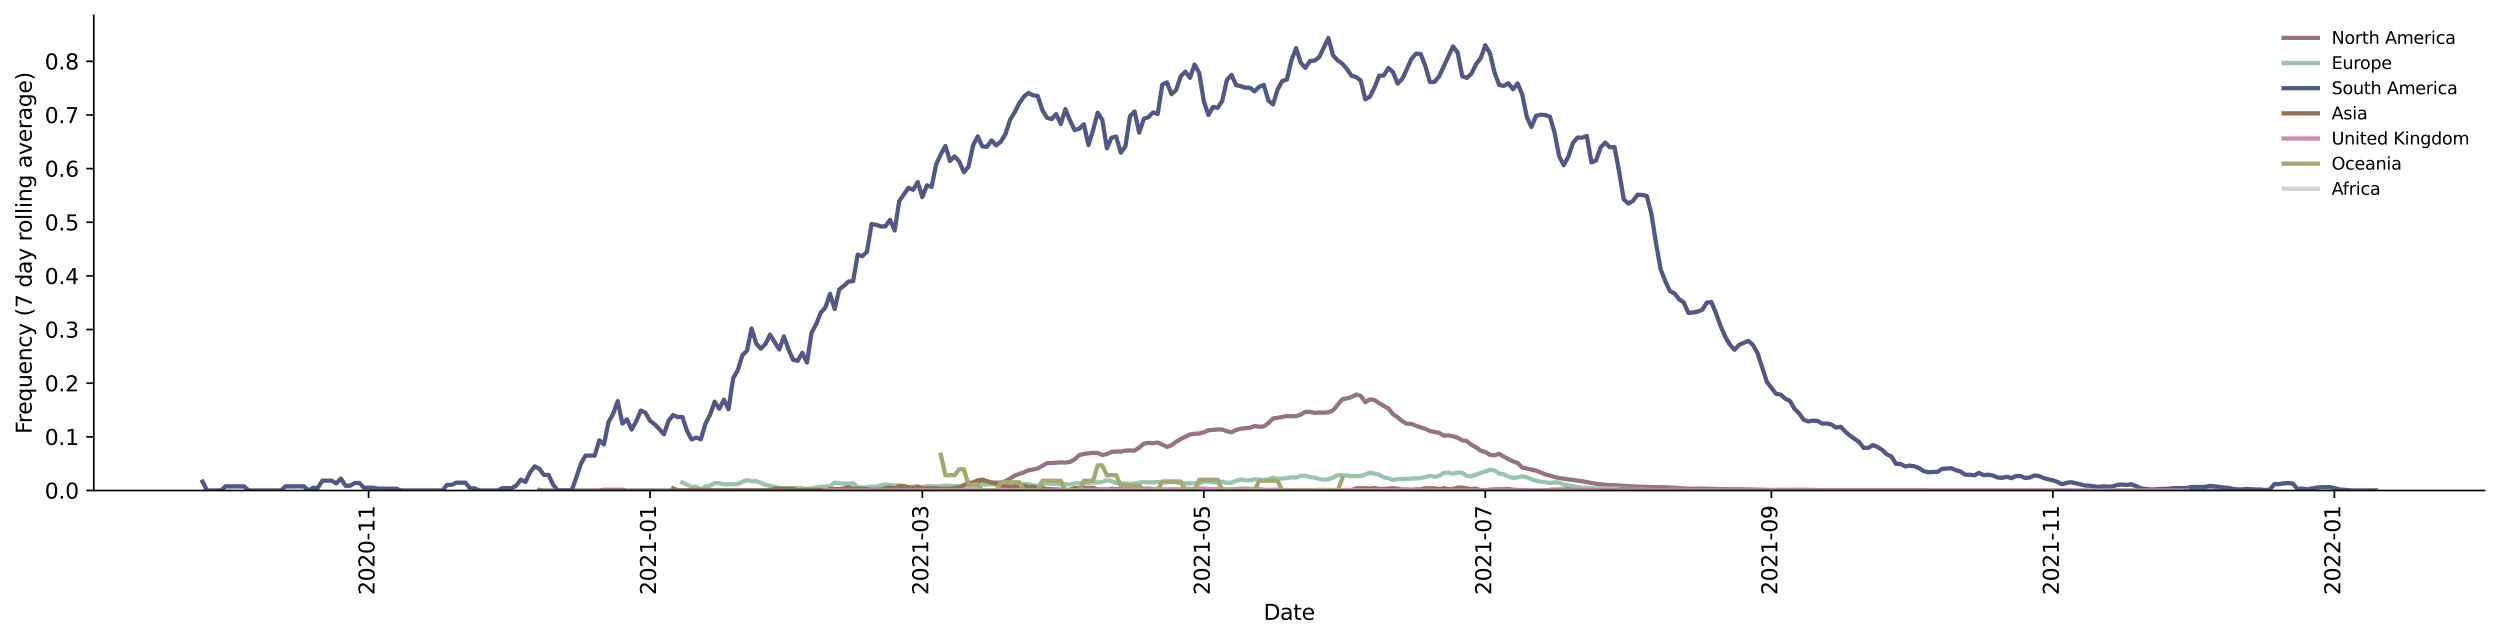 <?xml version="1.0" encoding="utf-8" standalone="no"?>
<!DOCTYPE svg PUBLIC "-//W3C//DTD SVG 1.1//EN"
  "http://www.w3.org/Graphics/SVG/1.1/DTD/svg11.dtd">
<svg xmlns:xlink="http://www.w3.org/1999/xlink" width="1166.981pt" height="298.621pt" viewBox="0 0 1166.981 298.621" xmlns="http://www.w3.org/2000/svg" version="1.1">
 <defs>
  <style type="text/css">*{stroke-linejoin: round; stroke-linecap: butt}</style>
 </defs>
 <g id="figure_1">
  <g id="patch_1">
   <path d="M 0 298.621 
L 1166.981 298.621 
L 1166.981 0 
L 0 0 
z
" style="fill: #ffffff"/>
  </g>
  <g id="axes_1">
   <g id="patch_2">
    <path d="M 43.781 228.96 
L 1159.781 228.96 
L 1159.781 7.2 
L 43.781 7.2 
z
" style="fill: #ffffff"/>
   </g>
   <g id="matplotlib.axis_1">
    <g id="xtick_1">
     <g id="line2d_1">
      <defs>
       <path id="m16f7fc7140" d="M 0 0 
L 0 3.5 
" style="stroke: #000000; stroke-width: 0.8"/>
      </defs>
      <g>
       <use xlink:href="#m16f7fc7140" x="172.053" y="228.96" style="stroke: #000000; stroke-width: 0.8"/>
      </g>
     </g>
     <g id="text_1">
      <!-- 2020-11 -->
      <g transform="translate(174.813 277.743)rotate(-90)scale(0.1 -0.1)">
       <defs>
        <path id="DejaVuSans-32" d="M 1228 531 
L 3431 531 
L 3431 0 
L 469 0 
L 469 531 
Q 828 903 1448 1529 
Q 2069 2156 2228 2338 
Q 2531 2678 2651 2914 
Q 2772 3150 2772 3378 
Q 2772 3750 2511 3984 
Q 2250 4219 1831 4219 
Q 1534 4219 1204 4116 
Q 875 4013 500 3803 
L 500 4441 
Q 881 4594 1212 4672 
Q 1544 4750 1819 4750 
Q 2544 4750 2975 4387 
Q 3406 4025 3406 3419 
Q 3406 3131 3298 2873 
Q 3191 2616 2906 2266 
Q 2828 2175 2409 1742 
Q 1991 1309 1228 531 
z
" transform="scale(0.016)"/>
        <path id="DejaVuSans-30" d="M 2034 4250 
Q 1547 4250 1301 3770 
Q 1056 3291 1056 2328 
Q 1056 1369 1301 889 
Q 1547 409 2034 409 
Q 2525 409 2770 889 
Q 3016 1369 3016 2328 
Q 3016 3291 2770 3770 
Q 2525 4250 2034 4250 
z
M 2034 4750 
Q 2819 4750 3233 4129 
Q 3647 3509 3647 2328 
Q 3647 1150 3233 529 
Q 2819 -91 2034 -91 
Q 1250 -91 836 529 
Q 422 1150 422 2328 
Q 422 3509 836 4129 
Q 1250 4750 2034 4750 
z
" transform="scale(0.016)"/>
        <path id="DejaVuSans-2d" d="M 313 2009 
L 1997 2009 
L 1997 1497 
L 313 1497 
L 313 2009 
z
" transform="scale(0.016)"/>
        <path id="DejaVuSans-31" d="M 794 531 
L 1825 531 
L 1825 4091 
L 703 3866 
L 703 4441 
L 1819 4666 
L 2450 4666 
L 2450 531 
L 3481 531 
L 3481 0 
L 794 0 
L 794 531 
z
" transform="scale(0.016)"/>
       </defs>
       <use xlink:href="#DejaVuSans-32"/>
       <use xlink:href="#DejaVuSans-30" x="63.623"/>
       <use xlink:href="#DejaVuSans-32" x="127.246"/>
       <use xlink:href="#DejaVuSans-30" x="190.869"/>
       <use xlink:href="#DejaVuSans-2d" x="254.492"/>
       <use xlink:href="#DejaVuSans-31" x="290.576"/>
       <use xlink:href="#DejaVuSans-31" x="354.199"/>
      </g>
     </g>
    </g>
    <g id="xtick_2">
     <g id="line2d_2">
      <g>
       <use xlink:href="#m16f7fc7140" x="303.449" y="228.96" style="stroke: #000000; stroke-width: 0.8"/>
      </g>
     </g>
     <g id="text_2">
      <!-- 2021-01 -->
      <g transform="translate(306.208 277.743)rotate(-90)scale(0.1 -0.1)">
       <use xlink:href="#DejaVuSans-32"/>
       <use xlink:href="#DejaVuSans-30" x="63.623"/>
       <use xlink:href="#DejaVuSans-32" x="127.246"/>
       <use xlink:href="#DejaVuSans-31" x="190.869"/>
       <use xlink:href="#DejaVuSans-2d" x="254.492"/>
       <use xlink:href="#DejaVuSans-30" x="290.576"/>
       <use xlink:href="#DejaVuSans-31" x="354.199"/>
      </g>
     </g>
    </g>
    <g id="xtick_3">
     <g id="line2d_3">
      <g>
       <use xlink:href="#m16f7fc7140" x="430.536" y="228.96" style="stroke: #000000; stroke-width: 0.8"/>
      </g>
     </g>
     <g id="text_3">
      <!-- 2021-03 -->
      <g transform="translate(433.296 277.743)rotate(-90)scale(0.1 -0.1)">
       <defs>
        <path id="DejaVuSans-33" d="M 2597 2516 
Q 3050 2419 3304 2112 
Q 3559 1806 3559 1356 
Q 3559 666 3084 287 
Q 2609 -91 1734 -91 
Q 1441 -91 1130 -33 
Q 819 25 488 141 
L 488 750 
Q 750 597 1062 519 
Q 1375 441 1716 441 
Q 2309 441 2620 675 
Q 2931 909 2931 1356 
Q 2931 1769 2642 2001 
Q 2353 2234 1838 2234 
L 1294 2234 
L 1294 2753 
L 1863 2753 
Q 2328 2753 2575 2939 
Q 2822 3125 2822 3475 
Q 2822 3834 2567 4026 
Q 2313 4219 1838 4219 
Q 1578 4219 1281 4162 
Q 984 4106 628 3988 
L 628 4550 
Q 988 4650 1302 4700 
Q 1616 4750 1894 4750 
Q 2613 4750 3031 4423 
Q 3450 4097 3450 3541 
Q 3450 3153 3228 2886 
Q 3006 2619 2597 2516 
z
" transform="scale(0.016)"/>
       </defs>
       <use xlink:href="#DejaVuSans-32"/>
       <use xlink:href="#DejaVuSans-30" x="63.623"/>
       <use xlink:href="#DejaVuSans-32" x="127.246"/>
       <use xlink:href="#DejaVuSans-31" x="190.869"/>
       <use xlink:href="#DejaVuSans-2d" x="254.492"/>
       <use xlink:href="#DejaVuSans-30" x="290.576"/>
       <use xlink:href="#DejaVuSans-33" x="354.199"/>
      </g>
     </g>
    </g>
    <g id="xtick_4">
     <g id="line2d_4">
      <g>
       <use xlink:href="#m16f7fc7140" x="561.932" y="228.96" style="stroke: #000000; stroke-width: 0.8"/>
      </g>
     </g>
     <g id="text_4">
      <!-- 2021-05 -->
      <g transform="translate(564.691 277.743)rotate(-90)scale(0.1 -0.1)">
       <defs>
        <path id="DejaVuSans-35" d="M 691 4666 
L 3169 4666 
L 3169 4134 
L 1269 4134 
L 1269 2991 
Q 1406 3038 1543 3061 
Q 1681 3084 1819 3084 
Q 2600 3084 3056 2656 
Q 3513 2228 3513 1497 
Q 3513 744 3044 326 
Q 2575 -91 1722 -91 
Q 1428 -91 1123 -41 
Q 819 9 494 109 
L 494 744 
Q 775 591 1075 516 
Q 1375 441 1709 441 
Q 2250 441 2565 725 
Q 2881 1009 2881 1497 
Q 2881 1984 2565 2268 
Q 2250 2553 1709 2553 
Q 1456 2553 1204 2497 
Q 953 2441 691 2322 
L 691 4666 
z
" transform="scale(0.016)"/>
       </defs>
       <use xlink:href="#DejaVuSans-32"/>
       <use xlink:href="#DejaVuSans-30" x="63.623"/>
       <use xlink:href="#DejaVuSans-32" x="127.246"/>
       <use xlink:href="#DejaVuSans-31" x="190.869"/>
       <use xlink:href="#DejaVuSans-2d" x="254.492"/>
       <use xlink:href="#DejaVuSans-30" x="290.576"/>
       <use xlink:href="#DejaVuSans-35" x="354.199"/>
      </g>
     </g>
    </g>
    <g id="xtick_5">
     <g id="line2d_5">
      <g>
       <use xlink:href="#m16f7fc7140" x="693.327" y="228.96" style="stroke: #000000; stroke-width: 0.8"/>
      </g>
     </g>
     <g id="text_5">
      <!-- 2021-07 -->
      <g transform="translate(696.087 277.743)rotate(-90)scale(0.1 -0.1)">
       <defs>
        <path id="DejaVuSans-37" d="M 525 4666 
L 3525 4666 
L 3525 4397 
L 1831 0 
L 1172 0 
L 2766 4134 
L 525 4134 
L 525 4666 
z
" transform="scale(0.016)"/>
       </defs>
       <use xlink:href="#DejaVuSans-32"/>
       <use xlink:href="#DejaVuSans-30" x="63.623"/>
       <use xlink:href="#DejaVuSans-32" x="127.246"/>
       <use xlink:href="#DejaVuSans-31" x="190.869"/>
       <use xlink:href="#DejaVuSans-2d" x="254.492"/>
       <use xlink:href="#DejaVuSans-30" x="290.576"/>
       <use xlink:href="#DejaVuSans-37" x="354.199"/>
      </g>
     </g>
    </g>
    <g id="xtick_6">
     <g id="line2d_6">
      <g>
       <use xlink:href="#m16f7fc7140" x="826.877" y="228.96" style="stroke: #000000; stroke-width: 0.8"/>
      </g>
     </g>
     <g id="text_6">
      <!-- 2021-09 -->
      <g transform="translate(829.636 277.743)rotate(-90)scale(0.1 -0.1)">
       <defs>
        <path id="DejaVuSans-39" d="M 703 97 
L 703 672 
Q 941 559 1184 500 
Q 1428 441 1663 441 
Q 2288 441 2617 861 
Q 2947 1281 2994 2138 
Q 2813 1869 2534 1725 
Q 2256 1581 1919 1581 
Q 1219 1581 811 2004 
Q 403 2428 403 3163 
Q 403 3881 828 4315 
Q 1253 4750 1959 4750 
Q 2769 4750 3195 4129 
Q 3622 3509 3622 2328 
Q 3622 1225 3098 567 
Q 2575 -91 1691 -91 
Q 1453 -91 1209 -44 
Q 966 3 703 97 
z
M 1959 2075 
Q 2384 2075 2632 2365 
Q 2881 2656 2881 3163 
Q 2881 3666 2632 3958 
Q 2384 4250 1959 4250 
Q 1534 4250 1286 3958 
Q 1038 3666 1038 3163 
Q 1038 2656 1286 2365 
Q 1534 2075 1959 2075 
z
" transform="scale(0.016)"/>
       </defs>
       <use xlink:href="#DejaVuSans-32"/>
       <use xlink:href="#DejaVuSans-30" x="63.623"/>
       <use xlink:href="#DejaVuSans-32" x="127.246"/>
       <use xlink:href="#DejaVuSans-31" x="190.869"/>
       <use xlink:href="#DejaVuSans-2d" x="254.492"/>
       <use xlink:href="#DejaVuSans-30" x="290.576"/>
       <use xlink:href="#DejaVuSans-39" x="354.199"/>
      </g>
     </g>
    </g>
    <g id="xtick_7">
     <g id="line2d_7">
      <g>
       <use xlink:href="#m16f7fc7140" x="958.272" y="228.96" style="stroke: #000000; stroke-width: 0.8"/>
      </g>
     </g>
     <g id="text_7">
      <!-- 2021-11 -->
      <g transform="translate(961.032 277.743)rotate(-90)scale(0.1 -0.1)">
       <use xlink:href="#DejaVuSans-32"/>
       <use xlink:href="#DejaVuSans-30" x="63.623"/>
       <use xlink:href="#DejaVuSans-32" x="127.246"/>
       <use xlink:href="#DejaVuSans-31" x="190.869"/>
       <use xlink:href="#DejaVuSans-2d" x="254.492"/>
       <use xlink:href="#DejaVuSans-31" x="290.576"/>
       <use xlink:href="#DejaVuSans-31" x="354.199"/>
      </g>
     </g>
    </g>
    <g id="xtick_8">
     <g id="line2d_8">
      <g>
       <use xlink:href="#m16f7fc7140" x="1089.668" y="228.96" style="stroke: #000000; stroke-width: 0.8"/>
      </g>
     </g>
     <g id="text_8">
      <!-- 2022-01 -->
      <g transform="translate(1092.427 277.743)rotate(-90)scale(0.1 -0.1)">
       <use xlink:href="#DejaVuSans-32"/>
       <use xlink:href="#DejaVuSans-30" x="63.623"/>
       <use xlink:href="#DejaVuSans-32" x="127.246"/>
       <use xlink:href="#DejaVuSans-32" x="190.869"/>
       <use xlink:href="#DejaVuSans-2d" x="254.492"/>
       <use xlink:href="#DejaVuSans-30" x="290.576"/>
       <use xlink:href="#DejaVuSans-31" x="354.199"/>
      </g>
     </g>
    </g>
    <g id="text_9">
     <!-- Date -->
     <g transform="translate(589.83 289.341)scale(0.1 -0.1)">
      <defs>
       <path id="DejaVuSans-44" d="M 1259 4147 
L 1259 519 
L 2022 519 
Q 2988 519 3436 956 
Q 3884 1394 3884 2338 
Q 3884 3275 3436 3711 
Q 2988 4147 2022 4147 
L 1259 4147 
z
M 628 4666 
L 1925 4666 
Q 3281 4666 3915 4102 
Q 4550 3538 4550 2338 
Q 4550 1131 3912 565 
Q 3275 0 1925 0 
L 628 0 
L 628 4666 
z
" transform="scale(0.016)"/>
       <path id="DejaVuSans-61" d="M 2194 1759 
Q 1497 1759 1228 1600 
Q 959 1441 959 1056 
Q 959 750 1161 570 
Q 1363 391 1709 391 
Q 2188 391 2477 730 
Q 2766 1069 2766 1631 
L 2766 1759 
L 2194 1759 
z
M 3341 1997 
L 3341 0 
L 2766 0 
L 2766 531 
Q 2569 213 2275 61 
Q 1981 -91 1556 -91 
Q 1019 -91 701 211 
Q 384 513 384 1019 
Q 384 1609 779 1909 
Q 1175 2209 1959 2209 
L 2766 2209 
L 2766 2266 
Q 2766 2663 2505 2880 
Q 2244 3097 1772 3097 
Q 1472 3097 1187 3025 
Q 903 2953 641 2809 
L 641 3341 
Q 956 3463 1253 3523 
Q 1550 3584 1831 3584 
Q 2591 3584 2966 3190 
Q 3341 2797 3341 1997 
z
" transform="scale(0.016)"/>
       <path id="DejaVuSans-74" d="M 1172 4494 
L 1172 3500 
L 2356 3500 
L 2356 3053 
L 1172 3053 
L 1172 1153 
Q 1172 725 1289 603 
Q 1406 481 1766 481 
L 2356 481 
L 2356 0 
L 1766 0 
Q 1100 0 847 248 
Q 594 497 594 1153 
L 594 3053 
L 172 3053 
L 172 3500 
L 594 3500 
L 594 4494 
L 1172 4494 
z
" transform="scale(0.016)"/>
       <path id="DejaVuSans-65" d="M 3597 1894 
L 3597 1613 
L 953 1613 
Q 991 1019 1311 708 
Q 1631 397 2203 397 
Q 2534 397 2845 478 
Q 3156 559 3463 722 
L 3463 178 
Q 3153 47 2828 -22 
Q 2503 -91 2169 -91 
Q 1331 -91 842 396 
Q 353 884 353 1716 
Q 353 2575 817 3079 
Q 1281 3584 2069 3584 
Q 2775 3584 3186 3129 
Q 3597 2675 3597 1894 
z
M 3022 2063 
Q 3016 2534 2758 2815 
Q 2500 3097 2075 3097 
Q 1594 3097 1305 2825 
Q 1016 2553 972 2059 
L 3022 2063 
z
" transform="scale(0.016)"/>
      </defs>
      <use xlink:href="#DejaVuSans-44"/>
      <use xlink:href="#DejaVuSans-61" x="77.002"/>
      <use xlink:href="#DejaVuSans-74" x="138.281"/>
      <use xlink:href="#DejaVuSans-65" x="177.49"/>
     </g>
    </g>
   </g>
   <g id="matplotlib.axis_2">
    <g id="ytick_1">
     <g id="line2d_9">
      <defs>
       <path id="m5c7426ef53" d="M 0 0 
L -3.5 0 
" style="stroke: #000000; stroke-width: 0.8"/>
      </defs>
      <g>
       <use xlink:href="#m5c7426ef53" x="43.781" y="228.96" style="stroke: #000000; stroke-width: 0.8"/>
      </g>
     </g>
     <g id="text_10">
      <!-- 0.0 -->
      <g transform="translate(20.878 232.759)scale(0.1 -0.1)">
       <defs>
        <path id="DejaVuSans-2e" d="M 684 794 
L 1344 794 
L 1344 0 
L 684 0 
L 684 794 
z
" transform="scale(0.016)"/>
       </defs>
       <use xlink:href="#DejaVuSans-30"/>
       <use xlink:href="#DejaVuSans-2e" x="63.623"/>
       <use xlink:href="#DejaVuSans-30" x="95.41"/>
      </g>
     </g>
    </g>
    <g id="ytick_2">
     <g id="line2d_10">
      <g>
       <use xlink:href="#m5c7426ef53" x="43.781" y="203.917" style="stroke: #000000; stroke-width: 0.8"/>
      </g>
     </g>
     <g id="text_11">
      <!-- 0.1 -->
      <g transform="translate(20.878 207.717)scale(0.1 -0.1)">
       <use xlink:href="#DejaVuSans-30"/>
       <use xlink:href="#DejaVuSans-2e" x="63.623"/>
       <use xlink:href="#DejaVuSans-31" x="95.41"/>
      </g>
     </g>
    </g>
    <g id="ytick_3">
     <g id="line2d_11">
      <g>
       <use xlink:href="#m5c7426ef53" x="43.781" y="178.875" style="stroke: #000000; stroke-width: 0.8"/>
      </g>
     </g>
     <g id="text_12">
      <!-- 0.2 -->
      <g transform="translate(20.878 182.674)scale(0.1 -0.1)">
       <use xlink:href="#DejaVuSans-30"/>
       <use xlink:href="#DejaVuSans-2e" x="63.623"/>
       <use xlink:href="#DejaVuSans-32" x="95.41"/>
      </g>
     </g>
    </g>
    <g id="ytick_4">
     <g id="line2d_12">
      <g>
       <use xlink:href="#m5c7426ef53" x="43.781" y="153.832" style="stroke: #000000; stroke-width: 0.8"/>
      </g>
     </g>
     <g id="text_13">
      <!-- 0.3 -->
      <g transform="translate(20.878 157.632)scale(0.1 -0.1)">
       <use xlink:href="#DejaVuSans-30"/>
       <use xlink:href="#DejaVuSans-2e" x="63.623"/>
       <use xlink:href="#DejaVuSans-33" x="95.41"/>
      </g>
     </g>
    </g>
    <g id="ytick_5">
     <g id="line2d_13">
      <g>
       <use xlink:href="#m5c7426ef53" x="43.781" y="128.79" style="stroke: #000000; stroke-width: 0.8"/>
      </g>
     </g>
     <g id="text_14">
      <!-- 0.4 -->
      <g transform="translate(20.878 132.589)scale(0.1 -0.1)">
       <defs>
        <path id="DejaVuSans-34" d="M 2419 4116 
L 825 1625 
L 2419 1625 
L 2419 4116 
z
M 2253 4666 
L 3047 4666 
L 3047 1625 
L 3713 1625 
L 3713 1100 
L 3047 1100 
L 3047 0 
L 2419 0 
L 2419 1100 
L 313 1100 
L 313 1709 
L 2253 4666 
z
" transform="scale(0.016)"/>
       </defs>
       <use xlink:href="#DejaVuSans-30"/>
       <use xlink:href="#DejaVuSans-2e" x="63.623"/>
       <use xlink:href="#DejaVuSans-34" x="95.41"/>
      </g>
     </g>
    </g>
    <g id="ytick_6">
     <g id="line2d_14">
      <g>
       <use xlink:href="#m5c7426ef53" x="43.781" y="103.747" style="stroke: #000000; stroke-width: 0.8"/>
      </g>
     </g>
     <g id="text_15">
      <!-- 0.5 -->
      <g transform="translate(20.878 107.546)scale(0.1 -0.1)">
       <use xlink:href="#DejaVuSans-30"/>
       <use xlink:href="#DejaVuSans-2e" x="63.623"/>
       <use xlink:href="#DejaVuSans-35" x="95.41"/>
      </g>
     </g>
    </g>
    <g id="ytick_7">
     <g id="line2d_15">
      <g>
       <use xlink:href="#m5c7426ef53" x="43.781" y="78.705" style="stroke: #000000; stroke-width: 0.8"/>
      </g>
     </g>
     <g id="text_16">
      <!-- 0.6 -->
      <g transform="translate(20.878 82.504)scale(0.1 -0.1)">
       <defs>
        <path id="DejaVuSans-36" d="M 2113 2584 
Q 1688 2584 1439 2293 
Q 1191 2003 1191 1497 
Q 1191 994 1439 701 
Q 1688 409 2113 409 
Q 2538 409 2786 701 
Q 3034 994 3034 1497 
Q 3034 2003 2786 2293 
Q 2538 2584 2113 2584 
z
M 3366 4563 
L 3366 3988 
Q 3128 4100 2886 4159 
Q 2644 4219 2406 4219 
Q 1781 4219 1451 3797 
Q 1122 3375 1075 2522 
Q 1259 2794 1537 2939 
Q 1816 3084 2150 3084 
Q 2853 3084 3261 2657 
Q 3669 2231 3669 1497 
Q 3669 778 3244 343 
Q 2819 -91 2113 -91 
Q 1303 -91 875 529 
Q 447 1150 447 2328 
Q 447 3434 972 4092 
Q 1497 4750 2381 4750 
Q 2619 4750 2861 4703 
Q 3103 4656 3366 4563 
z
" transform="scale(0.016)"/>
       </defs>
       <use xlink:href="#DejaVuSans-30"/>
       <use xlink:href="#DejaVuSans-2e" x="63.623"/>
       <use xlink:href="#DejaVuSans-36" x="95.41"/>
      </g>
     </g>
    </g>
    <g id="ytick_8">
     <g id="line2d_16">
      <g>
       <use xlink:href="#m5c7426ef53" x="43.781" y="53.662" style="stroke: #000000; stroke-width: 0.8"/>
      </g>
     </g>
     <g id="text_17">
      <!-- 0.7 -->
      <g transform="translate(20.878 57.461)scale(0.1 -0.1)">
       <use xlink:href="#DejaVuSans-30"/>
       <use xlink:href="#DejaVuSans-2e" x="63.623"/>
       <use xlink:href="#DejaVuSans-37" x="95.41"/>
      </g>
     </g>
    </g>
    <g id="ytick_9">
     <g id="line2d_17">
      <g>
       <use xlink:href="#m5c7426ef53" x="43.781" y="28.62" style="stroke: #000000; stroke-width: 0.8"/>
      </g>
     </g>
     <g id="text_18">
      <!-- 0.8 -->
      <g transform="translate(20.878 32.419)scale(0.1 -0.1)">
       <defs>
        <path id="DejaVuSans-38" d="M 2034 2216 
Q 1584 2216 1326 1975 
Q 1069 1734 1069 1313 
Q 1069 891 1326 650 
Q 1584 409 2034 409 
Q 2484 409 2743 651 
Q 3003 894 3003 1313 
Q 3003 1734 2745 1975 
Q 2488 2216 2034 2216 
z
M 1403 2484 
Q 997 2584 770 2862 
Q 544 3141 544 3541 
Q 544 4100 942 4425 
Q 1341 4750 2034 4750 
Q 2731 4750 3128 4425 
Q 3525 4100 3525 3541 
Q 3525 3141 3298 2862 
Q 3072 2584 2669 2484 
Q 3125 2378 3379 2068 
Q 3634 1759 3634 1313 
Q 3634 634 3220 271 
Q 2806 -91 2034 -91 
Q 1263 -91 848 271 
Q 434 634 434 1313 
Q 434 1759 690 2068 
Q 947 2378 1403 2484 
z
M 1172 3481 
Q 1172 3119 1398 2916 
Q 1625 2713 2034 2713 
Q 2441 2713 2670 2916 
Q 2900 3119 2900 3481 
Q 2900 3844 2670 4047 
Q 2441 4250 2034 4250 
Q 1625 4250 1398 4047 
Q 1172 3844 1172 3481 
z
" transform="scale(0.016)"/>
       </defs>
       <use xlink:href="#DejaVuSans-30"/>
       <use xlink:href="#DejaVuSans-2e" x="63.623"/>
       <use xlink:href="#DejaVuSans-38" x="95.41"/>
      </g>
     </g>
    </g>
    <g id="text_19">
     <!-- Frequency (7 day rolling average) -->
     <g transform="translate(14.798 202.529)rotate(-90)scale(0.1 -0.1)">
      <defs>
       <path id="DejaVuSans-46" d="M 628 4666 
L 3309 4666 
L 3309 4134 
L 1259 4134 
L 1259 2759 
L 3109 2759 
L 3109 2228 
L 1259 2228 
L 1259 0 
L 628 0 
L 628 4666 
z
" transform="scale(0.016)"/>
       <path id="DejaVuSans-72" d="M 2631 2963 
Q 2534 3019 2420 3045 
Q 2306 3072 2169 3072 
Q 1681 3072 1420 2755 
Q 1159 2438 1159 1844 
L 1159 0 
L 581 0 
L 581 3500 
L 1159 3500 
L 1159 2956 
Q 1341 3275 1631 3429 
Q 1922 3584 2338 3584 
Q 2397 3584 2469 3576 
Q 2541 3569 2628 3553 
L 2631 2963 
z
" transform="scale(0.016)"/>
       <path id="DejaVuSans-71" d="M 947 1747 
Q 947 1113 1208 752 
Q 1469 391 1925 391 
Q 2381 391 2643 752 
Q 2906 1113 2906 1747 
Q 2906 2381 2643 2742 
Q 2381 3103 1925 3103 
Q 1469 3103 1208 2742 
Q 947 2381 947 1747 
z
M 2906 525 
Q 2725 213 2448 61 
Q 2172 -91 1784 -91 
Q 1150 -91 751 415 
Q 353 922 353 1747 
Q 353 2572 751 3078 
Q 1150 3584 1784 3584 
Q 2172 3584 2448 3432 
Q 2725 3281 2906 2969 
L 2906 3500 
L 3481 3500 
L 3481 -1331 
L 2906 -1331 
L 2906 525 
z
" transform="scale(0.016)"/>
       <path id="DejaVuSans-75" d="M 544 1381 
L 544 3500 
L 1119 3500 
L 1119 1403 
Q 1119 906 1312 657 
Q 1506 409 1894 409 
Q 2359 409 2629 706 
Q 2900 1003 2900 1516 
L 2900 3500 
L 3475 3500 
L 3475 0 
L 2900 0 
L 2900 538 
Q 2691 219 2414 64 
Q 2138 -91 1772 -91 
Q 1169 -91 856 284 
Q 544 659 544 1381 
z
M 1991 3584 
L 1991 3584 
z
" transform="scale(0.016)"/>
       <path id="DejaVuSans-6e" d="M 3513 2113 
L 3513 0 
L 2938 0 
L 2938 2094 
Q 2938 2591 2744 2837 
Q 2550 3084 2163 3084 
Q 1697 3084 1428 2787 
Q 1159 2491 1159 1978 
L 1159 0 
L 581 0 
L 581 3500 
L 1159 3500 
L 1159 2956 
Q 1366 3272 1645 3428 
Q 1925 3584 2291 3584 
Q 2894 3584 3203 3211 
Q 3513 2838 3513 2113 
z
" transform="scale(0.016)"/>
       <path id="DejaVuSans-63" d="M 3122 3366 
L 3122 2828 
Q 2878 2963 2633 3030 
Q 2388 3097 2138 3097 
Q 1578 3097 1268 2742 
Q 959 2388 959 1747 
Q 959 1106 1268 751 
Q 1578 397 2138 397 
Q 2388 397 2633 464 
Q 2878 531 3122 666 
L 3122 134 
Q 2881 22 2623 -34 
Q 2366 -91 2075 -91 
Q 1284 -91 818 406 
Q 353 903 353 1747 
Q 353 2603 823 3093 
Q 1294 3584 2113 3584 
Q 2378 3584 2631 3529 
Q 2884 3475 3122 3366 
z
" transform="scale(0.016)"/>
       <path id="DejaVuSans-79" d="M 2059 -325 
Q 1816 -950 1584 -1140 
Q 1353 -1331 966 -1331 
L 506 -1331 
L 506 -850 
L 844 -850 
Q 1081 -850 1212 -737 
Q 1344 -625 1503 -206 
L 1606 56 
L 191 3500 
L 800 3500 
L 1894 763 
L 2988 3500 
L 3597 3500 
L 2059 -325 
z
" transform="scale(0.016)"/>
       <path id="DejaVuSans-20" transform="scale(0.016)"/>
       <path id="DejaVuSans-28" d="M 1984 4856 
Q 1566 4138 1362 3434 
Q 1159 2731 1159 2009 
Q 1159 1288 1364 580 
Q 1569 -128 1984 -844 
L 1484 -844 
Q 1016 -109 783 600 
Q 550 1309 550 2009 
Q 550 2706 781 3412 
Q 1013 4119 1484 4856 
L 1984 4856 
z
" transform="scale(0.016)"/>
       <path id="DejaVuSans-64" d="M 2906 2969 
L 2906 4863 
L 3481 4863 
L 3481 0 
L 2906 0 
L 2906 525 
Q 2725 213 2448 61 
Q 2172 -91 1784 -91 
Q 1150 -91 751 415 
Q 353 922 353 1747 
Q 353 2572 751 3078 
Q 1150 3584 1784 3584 
Q 2172 3584 2448 3432 
Q 2725 3281 2906 2969 
z
M 947 1747 
Q 947 1113 1208 752 
Q 1469 391 1925 391 
Q 2381 391 2643 752 
Q 2906 1113 2906 1747 
Q 2906 2381 2643 2742 
Q 2381 3103 1925 3103 
Q 1469 3103 1208 2742 
Q 947 2381 947 1747 
z
" transform="scale(0.016)"/>
       <path id="DejaVuSans-6f" d="M 1959 3097 
Q 1497 3097 1228 2736 
Q 959 2375 959 1747 
Q 959 1119 1226 758 
Q 1494 397 1959 397 
Q 2419 397 2687 759 
Q 2956 1122 2956 1747 
Q 2956 2369 2687 2733 
Q 2419 3097 1959 3097 
z
M 1959 3584 
Q 2709 3584 3137 3096 
Q 3566 2609 3566 1747 
Q 3566 888 3137 398 
Q 2709 -91 1959 -91 
Q 1206 -91 779 398 
Q 353 888 353 1747 
Q 353 2609 779 3096 
Q 1206 3584 1959 3584 
z
" transform="scale(0.016)"/>
       <path id="DejaVuSans-6c" d="M 603 4863 
L 1178 4863 
L 1178 0 
L 603 0 
L 603 4863 
z
" transform="scale(0.016)"/>
       <path id="DejaVuSans-69" d="M 603 3500 
L 1178 3500 
L 1178 0 
L 603 0 
L 603 3500 
z
M 603 4863 
L 1178 4863 
L 1178 4134 
L 603 4134 
L 603 4863 
z
" transform="scale(0.016)"/>
       <path id="DejaVuSans-67" d="M 2906 1791 
Q 2906 2416 2648 2759 
Q 2391 3103 1925 3103 
Q 1463 3103 1205 2759 
Q 947 2416 947 1791 
Q 947 1169 1205 825 
Q 1463 481 1925 481 
Q 2391 481 2648 825 
Q 2906 1169 2906 1791 
z
M 3481 434 
Q 3481 -459 3084 -895 
Q 2688 -1331 1869 -1331 
Q 1566 -1331 1297 -1286 
Q 1028 -1241 775 -1147 
L 775 -588 
Q 1028 -725 1275 -790 
Q 1522 -856 1778 -856 
Q 2344 -856 2625 -561 
Q 2906 -266 2906 331 
L 2906 616 
Q 2728 306 2450 153 
Q 2172 0 1784 0 
Q 1141 0 747 490 
Q 353 981 353 1791 
Q 353 2603 747 3093 
Q 1141 3584 1784 3584 
Q 2172 3584 2450 3431 
Q 2728 3278 2906 2969 
L 2906 3500 
L 3481 3500 
L 3481 434 
z
" transform="scale(0.016)"/>
       <path id="DejaVuSans-76" d="M 191 3500 
L 800 3500 
L 1894 563 
L 2988 3500 
L 3597 3500 
L 2284 0 
L 1503 0 
L 191 3500 
z
" transform="scale(0.016)"/>
       <path id="DejaVuSans-29" d="M 513 4856 
L 1013 4856 
Q 1481 4119 1714 3412 
Q 1947 2706 1947 2009 
Q 1947 1309 1714 600 
Q 1481 -109 1013 -844 
L 513 -844 
Q 928 -128 1133 580 
Q 1338 1288 1338 2009 
Q 1338 2731 1133 3434 
Q 928 4138 513 4856 
z
" transform="scale(0.016)"/>
      </defs>
      <use xlink:href="#DejaVuSans-46"/>
      <use xlink:href="#DejaVuSans-72" x="50.27"/>
      <use xlink:href="#DejaVuSans-65" x="89.133"/>
      <use xlink:href="#DejaVuSans-71" x="150.656"/>
      <use xlink:href="#DejaVuSans-75" x="214.133"/>
      <use xlink:href="#DejaVuSans-65" x="277.512"/>
      <use xlink:href="#DejaVuSans-6e" x="339.035"/>
      <use xlink:href="#DejaVuSans-63" x="402.414"/>
      <use xlink:href="#DejaVuSans-79" x="457.395"/>
      <use xlink:href="#DejaVuSans-20" x="516.574"/>
      <use xlink:href="#DejaVuSans-28" x="548.361"/>
      <use xlink:href="#DejaVuSans-37" x="587.375"/>
      <use xlink:href="#DejaVuSans-20" x="650.998"/>
      <use xlink:href="#DejaVuSans-64" x="682.785"/>
      <use xlink:href="#DejaVuSans-61" x="746.262"/>
      <use xlink:href="#DejaVuSans-79" x="807.541"/>
      <use xlink:href="#DejaVuSans-20" x="866.721"/>
      <use xlink:href="#DejaVuSans-72" x="898.508"/>
      <use xlink:href="#DejaVuSans-6f" x="937.371"/>
      <use xlink:href="#DejaVuSans-6c" x="998.553"/>
      <use xlink:href="#DejaVuSans-6c" x="1026.336"/>
      <use xlink:href="#DejaVuSans-69" x="1054.119"/>
      <use xlink:href="#DejaVuSans-6e" x="1081.902"/>
      <use xlink:href="#DejaVuSans-67" x="1145.281"/>
      <use xlink:href="#DejaVuSans-20" x="1208.758"/>
      <use xlink:href="#DejaVuSans-61" x="1240.545"/>
      <use xlink:href="#DejaVuSans-76" x="1301.824"/>
      <use xlink:href="#DejaVuSans-65" x="1361.004"/>
      <use xlink:href="#DejaVuSans-72" x="1422.527"/>
      <use xlink:href="#DejaVuSans-61" x="1463.641"/>
      <use xlink:href="#DejaVuSans-67" x="1524.92"/>
      <use xlink:href="#DejaVuSans-65" x="1588.396"/>
      <use xlink:href="#DejaVuSans-29" x="1649.92"/>
     </g>
    </g>
   </g>
   <g id="line2d_18">
    <path d="M 251.752 228.662 
L 253.906 228.96 
L 279.755 228.96 
L 281.909 228.628 
L 290.525 228.628 
L 292.679 228.96 
L 380.994 228.88 
L 391.764 228.793 
L 398.226 228.836 
L 404.688 228.792 
L 413.304 228.85 
L 424.074 228.441 
L 430.536 228.425 
L 434.844 228.061 
L 447.769 227.298 
L 449.923 227.325 
L 454.231 226.321 
L 456.385 225.77 
L 458.539 225.635 
L 460.693 225.339 
L 467.155 225.284 
L 469.309 224.613 
L 471.463 223.398 
L 473.617 222.023 
L 477.925 220.481 
L 480.079 219.527 
L 482.233 219.175 
L 484.387 218.699 
L 488.695 216.194 
L 490.849 216.135 
L 495.157 215.833 
L 497.311 215.935 
L 499.465 215.626 
L 501.619 214.433 
L 503.773 212.425 
L 505.927 211.924 
L 508.081 211.575 
L 510.235 211.413 
L 512.389 211.427 
L 514.543 212.395 
L 516.697 211.94 
L 518.851 210.929 
L 521.005 210.776 
L 523.159 210.815 
L 525.313 210.388 
L 527.467 210.244 
L 529.621 210.367 
L 531.775 208.911 
L 533.929 207.086 
L 536.084 206.758 
L 538.238 206.855 
L 540.392 206.587 
L 542.546 207.509 
L 544.7 208.581 
L 546.854 207.843 
L 549.008 206.19 
L 551.162 204.933 
L 555.47 202.834 
L 557.624 202.48 
L 559.778 202.372 
L 561.932 201.819 
L 564.086 200.831 
L 568.394 200.462 
L 570.548 200.508 
L 572.702 201.309 
L 574.856 201.813 
L 577.01 200.699 
L 579.164 200.095 
L 583.472 199.685 
L 585.626 198.818 
L 587.78 199.189 
L 589.934 199.067 
L 592.088 197.476 
L 594.242 195.362 
L 598.55 194.621 
L 600.704 194.17 
L 602.858 194.305 
L 605.012 194.286 
L 607.166 193.538 
L 609.32 192.243 
L 611.474 192.257 
L 613.628 192.731 
L 615.782 192.562 
L 617.936 192.588 
L 620.09 192.471 
L 622.244 191.576 
L 626.553 186.376 
L 628.707 185.977 
L 630.861 185.386 
L 633.015 184.148 
L 635.169 184.799 
L 637.323 187.738 
L 639.477 186.43 
L 641.631 186.736 
L 643.785 188.23 
L 648.093 190.66 
L 650.247 193.332 
L 652.401 194.776 
L 654.555 196.556 
L 656.709 197.802 
L 658.863 197.865 
L 661.017 198.759 
L 665.325 200.187 
L 667.479 201.223 
L 671.787 202.053 
L 673.941 203.385 
L 676.095 203.232 
L 678.249 203.649 
L 680.403 204.317 
L 682.557 205.528 
L 684.711 205.891 
L 686.865 207.684 
L 689.019 208.784 
L 691.173 210.36 
L 693.327 210.98 
L 695.481 212.335 
L 697.635 212.552 
L 699.789 211.838 
L 701.943 213.165 
L 704.097 214.325 
L 706.251 215.357 
L 708.405 216.119 
L 710.559 218.249 
L 717.022 219.663 
L 721.33 221.43 
L 723.484 221.968 
L 725.638 222.635 
L 727.792 223.146 
L 734.254 224.079 
L 738.562 224.66 
L 745.024 225.82 
L 749.332 226.321 
L 755.794 226.651 
L 762.256 227.079 
L 766.564 227.269 
L 770.872 227.341 
L 777.334 227.482 
L 781.642 227.707 
L 788.104 228.152 
L 794.566 228.084 
L 803.183 228.357 
L 811.799 228.401 
L 820.415 228.569 
L 826.877 228.733 
L 839.801 228.611 
L 846.263 228.704 
L 850.571 228.803 
L 863.495 228.801 
L 984.121 228.955 
L 1007.815 228.951 
L 1033.663 228.96 
L 1040.125 228.955 
L 1040.125 228.955 
" clip-path="url(#pd3392668ac)" style="fill: none; stroke: #947383; stroke-width: 2; stroke-linecap: square"/>
   </g>
   <g id="line2d_19">
    <path d="M 318.527 225.248 
L 322.835 227.233 
L 324.989 227.233 
L 327.143 228.357 
L 329.297 227.12 
L 331.451 226.673 
L 333.605 225.521 
L 335.759 225.521 
L 337.913 226.125 
L 344.375 225.943 
L 346.529 224.892 
L 348.683 224.128 
L 350.837 224.608 
L 352.991 224.624 
L 355.145 225.354 
L 357.299 226.304 
L 363.762 227.781 
L 365.916 227.931 
L 370.224 227.831 
L 374.532 227.901 
L 376.686 228.147 
L 378.84 228.091 
L 380.994 227.512 
L 383.148 227.26 
L 387.456 227.043 
L 389.61 225.235 
L 391.764 225.635 
L 396.072 225.79 
L 398.226 225.534 
L 400.38 227.502 
L 402.534 227.573 
L 404.688 227.45 
L 406.842 227.125 
L 408.996 227.255 
L 411.15 226.61 
L 413.304 226.164 
L 417.612 226.619 
L 419.766 226.573 
L 424.074 227.517 
L 426.228 227.054 
L 430.536 227.346 
L 432.69 226.972 
L 434.844 226.931 
L 436.998 227.143 
L 439.152 227.004 
L 441.306 226.631 
L 452.077 227.285 
L 454.231 227.234 
L 458.539 226.207 
L 460.693 226.172 
L 462.847 226.023 
L 467.155 226.269 
L 469.309 226.57 
L 471.463 225.723 
L 473.617 225.613 
L 477.925 225.93 
L 480.079 226.003 
L 482.233 226.602 
L 484.387 226.796 
L 488.695 225.671 
L 490.849 225.881 
L 493.003 225.964 
L 495.157 225.934 
L 499.465 226.161 
L 501.619 225.631 
L 503.773 225.539 
L 505.927 225.692 
L 510.235 225.123 
L 512.389 225.232 
L 514.543 224.912 
L 516.697 224.173 
L 518.851 224.605 
L 521.005 225.432 
L 523.159 225.649 
L 525.313 225.653 
L 527.467 225.936 
L 529.621 225.691 
L 531.775 225.29 
L 533.929 225.004 
L 536.084 225.224 
L 540.392 225.004 
L 544.7 225.07 
L 546.854 224.957 
L 549.008 225.117 
L 551.162 225.606 
L 559.778 225.674 
L 561.932 224.905 
L 564.086 224.797 
L 566.24 225.111 
L 568.394 225.127 
L 570.548 224.902 
L 572.702 225.321 
L 574.856 225.346 
L 577.01 224.452 
L 579.164 223.83 
L 581.318 224.246 
L 583.472 224.257 
L 585.626 223.753 
L 587.78 223.852 
L 589.934 224.138 
L 592.088 223.8 
L 594.242 222.959 
L 596.396 223.594 
L 602.858 222.875 
L 605.012 222.914 
L 607.166 222.077 
L 609.32 222.046 
L 611.474 222.683 
L 613.628 222.959 
L 615.782 223.608 
L 617.936 223.877 
L 620.09 223.762 
L 622.244 223.003 
L 624.399 221.73 
L 628.707 221.954 
L 630.861 222.324 
L 633.015 222.193 
L 635.169 222.237 
L 639.477 220.693 
L 641.631 221.081 
L 643.785 221.625 
L 645.939 222.8 
L 648.093 223.271 
L 650.247 224.024 
L 652.401 223.62 
L 654.555 223.682 
L 658.863 223.4 
L 663.171 223.233 
L 667.479 222.1 
L 669.633 222.607 
L 671.787 222.066 
L 673.941 220.731 
L 676.095 220.647 
L 678.249 221.112 
L 680.403 220.611 
L 682.557 220.673 
L 684.711 222.159 
L 686.865 222.294 
L 695.481 219.332 
L 697.635 219.603 
L 699.789 221.07 
L 701.943 221.374 
L 704.097 222.496 
L 706.251 223.101 
L 708.405 222.836 
L 710.559 222.332 
L 712.714 222.748 
L 714.868 223.684 
L 717.022 224.411 
L 719.176 224.861 
L 721.33 225.053 
L 723.484 225.485 
L 725.638 225.102 
L 727.792 225.328 
L 729.946 226.153 
L 738.562 227.731 
L 740.716 227.658 
L 745.024 227.999 
L 747.178 227.919 
L 751.486 228.033 
L 755.794 227.978 
L 757.948 228.15 
L 760.102 228.15 
L 764.41 228.429 
L 794.566 228.858 
L 822.569 228.891 
L 846.263 228.895 
L 863.495 228.933 
L 865.649 228.802 
L 874.265 228.789 
L 876.419 228.935 
L 1018.585 228.957 
L 1018.585 228.957 
" clip-path="url(#pd3392668ac)" style="fill: none; stroke: #96c6ad; stroke-width: 2; stroke-linecap: square"/>
   </g>
   <g id="line2d_20">
    <path d="M 94.509 224.786 
L 96.663 228.96 
L 103.125 228.96 
L 105.279 227.034 
L 113.895 227.034 
L 116.049 228.96 
L 131.127 228.96 
L 133.281 227.034 
L 141.897 227.034 
L 144.051 228.96 
L 146.205 227.708 
L 148.359 227.708 
L 150.513 224.369 
L 154.821 224.369 
L 156.975 225.621 
L 159.129 223.395 
L 161.283 226.734 
L 163.437 226.734 
L 165.591 225.45 
L 167.745 225.45 
L 169.899 227.676 
L 174.207 227.676 
L 176.361 228.096 
L 184.978 228.096 
L 187.132 228.96 
L 206.518 228.96 
L 208.672 226.324 
L 210.826 226.324 
L 212.98 225.322 
L 217.288 225.322 
L 219.442 227.958 
L 221.596 227.958 
L 223.75 228.96 
L 232.366 228.96 
L 234.52 227.847 
L 238.828 227.847 
L 240.982 226.709 
L 243.136 223.847 
L 245.29 224.96 
L 247.444 220.407 
L 249.598 217.699 
L 251.752 218.838 
L 253.906 221.7 
L 256.06 221.7 
L 258.214 226.253 
L 260.368 228.96 
L 266.83 228.96 
L 268.984 223.018 
L 271.139 216.525 
L 273.293 212.672 
L 277.601 212.672 
L 279.755 205.516 
L 281.909 207.455 
L 284.063 196.998 
L 286.217 193.145 
L 288.371 187.253 
L 290.525 197.716 
L 292.679 195.736 
L 294.833 200.53 
L 296.987 196.631 
L 299.141 191.672 
L 301.295 192.638 
L 303.449 196.439 
L 305.603 198.099 
L 307.757 200.285 
L 309.911 202.716 
L 312.065 196.428 
L 314.219 193.745 
L 316.373 194.675 
L 318.527 194.636 
L 320.681 201.131 
L 322.835 205.134 
L 324.989 204.242 
L 327.143 205.071 
L 329.297 197.775 
L 331.451 193.579 
L 333.605 187.516 
L 335.759 190.806 
L 337.913 186.569 
L 340.067 191.025 
L 342.221 176.569 
L 344.375 172.853 
L 346.529 165.853 
L 348.683 163.667 
L 350.837 153.329 
L 352.991 160.37 
L 355.145 162.756 
L 357.299 160.59 
L 359.454 156.215 
L 363.762 163.14 
L 365.916 157.016 
L 368.07 163.066 
L 370.224 167.992 
L 372.378 168.393 
L 374.532 164.7 
L 376.686 169.259 
L 378.84 155.282 
L 380.994 151.316 
L 383.148 145.938 
L 385.302 143.469 
L 387.456 137.187 
L 389.61 144.231 
L 391.764 135.125 
L 393.918 133.43 
L 396.072 131.43 
L 398.226 131.204 
L 400.38 118.846 
L 402.534 119.605 
L 404.688 117.522 
L 406.842 104.581 
L 408.996 104.959 
L 411.15 105.666 
L 413.304 105.666 
L 415.458 102.623 
L 417.612 107.588 
L 419.766 93.874 
L 424.074 87.691 
L 426.228 88.615 
L 428.382 84.955 
L 430.536 91.98 
L 432.69 86.501 
L 434.844 87.289 
L 436.998 76.687 
L 439.152 72.099 
L 441.306 68.129 
L 443.46 75.138 
L 445.614 72.978 
L 447.769 75.379 
L 449.923 80.415 
L 452.077 77.846 
L 454.231 67.835 
L 456.385 63.659 
L 458.539 68.341 
L 460.693 68.541 
L 462.847 65.525 
L 465.001 67.835 
L 467.155 66.152 
L 469.309 62.633 
L 471.463 55.975 
L 473.617 52.461 
L 475.771 48.226 
L 477.925 45.107 
L 480.079 43.366 
L 482.233 44.52 
L 484.387 44.778 
L 486.541 51.348 
L 488.695 54.951 
L 490.849 55.633 
L 493.003 53.278 
L 495.157 57.934 
L 497.311 50.941 
L 499.465 56.23 
L 501.619 60.732 
L 503.773 60.08 
L 505.927 58.01 
L 508.081 67.704 
L 510.235 60.742 
L 512.389 52.578 
L 514.543 55.972 
L 516.697 69.223 
L 518.851 64.281 
L 521.005 63.747 
L 523.159 71.273 
L 525.313 68.364 
L 527.467 54.274 
L 529.621 52.039 
L 531.775 61.922 
L 533.929 55.462 
L 536.084 54.682 
L 538.238 52.444 
L 540.392 53.222 
L 542.546 39.528 
L 544.7 38.481 
L 546.854 43.976 
L 549.008 42.004 
L 551.162 35.577 
L 553.316 33.437 
L 555.47 36.318 
L 557.624 30.133 
L 559.778 34.002 
L 561.932 47.309 
L 564.086 53.675 
L 566.24 49.896 
L 568.394 50.332 
L 570.548 47.058 
L 572.702 37.309 
L 574.856 34.967 
L 577.01 39.729 
L 579.164 40.232 
L 581.318 40.929 
L 583.472 40.983 
L 585.626 42.66 
L 587.78 40.535 
L 589.934 39.638 
L 592.088 46.962 
L 594.242 48.732 
L 596.396 41.71 
L 598.55 37.807 
L 600.704 37.137 
L 602.858 28.051 
L 605.012 22.469 
L 607.166 29.266 
L 609.32 31.684 
L 611.474 28.509 
L 613.628 28.263 
L 615.782 26.71 
L 620.09 17.76 
L 622.244 25.818 
L 624.399 28.186 
L 626.553 29.699 
L 628.707 32.198 
L 630.861 35.318 
L 633.015 35.998 
L 635.169 37.575 
L 637.323 46.38 
L 639.477 45.143 
L 641.631 40.789 
L 643.785 35.354 
L 645.939 35.221 
L 648.093 31.713 
L 650.247 33.706 
L 652.401 39.026 
L 654.555 36.825 
L 656.709 32.291 
L 658.863 27.457 
L 661.017 25.018 
L 663.171 25.218 
L 665.325 30.791 
L 667.479 38.318 
L 669.633 38.199 
L 671.787 35.626 
L 678.249 21.654 
L 680.403 24.458 
L 682.557 35.573 
L 684.711 36.371 
L 686.865 34.384 
L 689.019 29.922 
L 691.173 27.166 
L 693.327 21.159 
L 695.481 24.741 
L 697.635 33.819 
L 699.789 39.688 
L 701.943 40.079 
L 704.097 38.845 
L 706.251 41.652 
L 708.405 38.954 
L 710.559 44.063 
L 712.714 54.638 
L 714.868 59.287 
L 717.022 54.09 
L 719.176 53.547 
L 721.33 53.704 
L 723.484 54.461 
L 725.638 61.83 
L 727.792 72.951 
L 729.946 77.111 
L 732.1 73.073 
L 734.254 66.702 
L 736.408 64.21 
L 738.562 64.262 
L 740.716 63.446 
L 742.87 75.824 
L 745.024 74.89 
L 747.178 68.766 
L 749.332 66.571 
L 751.486 68.768 
L 753.64 68.66 
L 755.794 80.098 
L 757.948 93.032 
L 760.102 95.02 
L 762.256 93.769 
L 764.41 90.902 
L 766.564 91.02 
L 768.718 91.456 
L 770.872 99.881 
L 773.026 113.611 
L 775.18 125.792 
L 777.334 131.19 
L 779.488 135.857 
L 781.642 136.977 
L 783.796 139.683 
L 785.95 141.182 
L 788.104 146.088 
L 790.258 145.881 
L 792.412 145.459 
L 794.566 144.649 
L 796.72 141.268 
L 798.874 141.018 
L 801.029 146.23 
L 803.183 152.31 
L 805.337 157.16 
L 807.491 160.876 
L 809.645 163.299 
L 811.799 160.975 
L 816.107 159.127 
L 818.261 161.008 
L 820.415 164.841 
L 824.723 178.182 
L 829.031 183.84 
L 831.185 184.175 
L 833.339 186.107 
L 835.493 187.096 
L 837.647 190.805 
L 839.801 192.954 
L 841.955 195.983 
L 844.109 196.699 
L 846.263 196.356 
L 848.417 196.501 
L 850.571 197.744 
L 852.725 197.656 
L 854.879 198.151 
L 857.033 199.581 
L 859.187 199.224 
L 861.341 201.416 
L 863.495 203.32 
L 867.803 206.322 
L 869.957 209.081 
L 872.111 209.056 
L 874.265 207.761 
L 876.419 208.668 
L 878.573 209.976 
L 880.727 212.062 
L 882.881 213.049 
L 885.035 216.519 
L 887.189 216.578 
L 889.343 217.728 
L 891.498 217.333 
L 893.652 217.671 
L 895.806 218.501 
L 897.96 219.934 
L 900.114 220.423 
L 904.422 220.241 
L 906.576 218.835 
L 910.884 218.568 
L 913.038 219.5 
L 915.192 220.142 
L 917.346 221.605 
L 919.5 221.608 
L 921.654 221.87 
L 923.808 220.717 
L 925.962 221.822 
L 928.116 221.58 
L 930.27 221.97 
L 932.424 222.871 
L 934.578 223.057 
L 936.732 222.576 
L 938.886 223.186 
L 941.04 222.25 
L 943.194 222.199 
L 945.348 223.153 
L 947.502 222.876 
L 949.656 221.947 
L 951.81 222.238 
L 953.964 223.129 
L 956.118 223.769 
L 958.272 224.198 
L 960.426 224.979 
L 962.58 226.085 
L 964.734 225.381 
L 966.888 225.089 
L 973.35 226.626 
L 975.504 226.718 
L 977.658 227.083 
L 979.813 227.288 
L 981.967 226.981 
L 984.121 227.227 
L 986.275 227.051 
L 988.429 226.301 
L 990.583 226.183 
L 992.737 226.365 
L 994.891 226.075 
L 997.045 226.864 
L 999.199 227.931 
L 1003.507 228.438 
L 1005.661 228.482 
L 1009.969 228.195 
L 1012.123 228.195 
L 1014.277 227.903 
L 1020.739 227.79 
L 1022.893 227.364 
L 1029.355 227.28 
L 1031.509 226.792 
L 1035.817 227.256 
L 1037.971 227.6 
L 1040.125 227.705 
L 1042.279 228.177 
L 1044.433 228.423 
L 1046.587 228.46 
L 1048.741 228.269 
L 1053.049 228.505 
L 1055.203 228.505 
L 1057.357 228.77 
L 1059.511 228.544 
L 1061.665 225.998 
L 1063.819 225.998 
L 1065.973 225.64 
L 1068.128 225.48 
L 1070.282 225.723 
L 1072.436 228.27 
L 1074.59 228.046 
L 1076.744 228.404 
L 1078.898 228.084 
L 1081.052 227.64 
L 1083.206 227.447 
L 1087.514 227.367 
L 1089.668 227.846 
L 1091.822 228.463 
L 1098.284 228.96 
L 1109.054 228.93 
L 1109.054 228.93 
" clip-path="url(#pd3392668ac)" style="fill: none; stroke: #525886; stroke-width: 2; stroke-linecap: square"/>
   </g>
   <g id="line2d_21">
    <path d="M 314.219 228.011 
L 316.373 228.96 
L 320.681 228.96 
L 322.835 228.723 
L 331.451 228.723 
L 333.605 228.96 
L 359.454 228.96 
L 361.608 228.109 
L 370.224 228.109 
L 372.378 228.96 
L 374.532 228.672 
L 383.148 228.672 
L 385.302 228.96 
L 387.456 228.292 
L 391.764 228.292 
L 393.918 228.024 
L 396.072 227.435 
L 398.226 228.103 
L 402.534 228.103 
L 406.842 228.619 
L 411.15 228.619 
L 413.304 227.951 
L 415.458 227.604 
L 417.612 227.944 
L 419.766 226.926 
L 421.92 226.926 
L 424.074 227.484 
L 426.228 227.832 
L 428.382 227.173 
L 430.536 228.011 
L 436.998 227.901 
L 439.152 228.223 
L 441.306 228.096 
L 443.46 228.096 
L 447.769 227.477 
L 449.923 226.46 
L 452.077 225.588 
L 454.231 225.183 
L 456.385 224.264 
L 458.539 223.872 
L 462.847 225.296 
L 465.001 225.701 
L 467.155 226.755 
L 469.309 226.777 
L 471.463 227.436 
L 473.617 227.092 
L 475.771 226.994 
L 477.925 226.75 
L 480.079 227.508 
L 482.233 227.229 
L 484.387 227.868 
L 486.541 227.881 
L 488.695 228.293 
L 497.311 228.628 
L 499.465 228.628 
L 501.619 227.827 
L 503.773 227.909 
L 510.235 227.665 
L 512.389 228.464 
L 516.697 228.527 
L 518.851 228.151 
L 521.005 228.304 
L 523.159 228.266 
L 525.313 228.382 
L 527.467 228.338 
L 529.621 228.779 
L 531.775 228.614 
L 536.084 228.708 
L 542.546 228.795 
L 544.7 228.763 
L 546.854 228.562 
L 561.932 228.582 
L 564.086 228.724 
L 574.856 228.63 
L 579.164 228.805 
L 585.626 228.96 
L 592.088 228.876 
L 594.242 228.737 
L 607.166 228.807 
L 617.936 228.913 
L 630.861 228.84 
L 633.015 227.949 
L 637.323 227.949 
L 639.477 228.069 
L 641.631 227.845 
L 643.785 228.217 
L 645.939 228.217 
L 650.247 227.929 
L 652.401 228.153 
L 654.555 228.508 
L 656.709 228.508 
L 658.863 228.648 
L 661.017 228.44 
L 663.171 228.44 
L 665.325 227.94 
L 669.633 227.94 
L 671.787 228.295 
L 673.941 227.908 
L 676.095 228.302 
L 678.249 228.302 
L 680.403 227.619 
L 682.557 227.619 
L 684.711 228.006 
L 686.865 228.235 
L 689.019 228.147 
L 691.173 228.829 
L 693.327 228.829 
L 695.481 228.582 
L 697.635 228.454 
L 704.097 228.347 
L 708.405 228.749 
L 714.868 228.944 
L 721.33 228.924 
L 723.484 228.633 
L 729.946 228.494 
L 732.1 228.463 
L 734.254 228.755 
L 751.486 228.849 
L 753.64 228.808 
L 757.948 228.435 
L 762.256 228.52 
L 764.41 228.588 
L 766.564 228.809 
L 768.718 228.534 
L 775.18 228.394 
L 777.334 228.394 
L 779.488 228.779 
L 788.104 228.9 
L 796.72 228.96 
L 820.415 228.861 
L 829.031 228.909 
L 900.114 228.89 
L 900.114 228.89 
" clip-path="url(#pd3392668ac)" style="fill: none; stroke: #937252; stroke-width: 2; stroke-linecap: square"/>
   </g>
   <g id="line2d_22">
    <path d="M 385.302 228.906 
L 391.764 228.96 
L 445.614 228.858 
L 467.155 228.81 
L 477.925 228.932 
L 488.695 228.91 
L 495.157 228.884 
L 508.081 228.616 
L 510.235 228.677 
L 514.543 228.522 
L 525.313 228.642 
L 527.467 228.29 
L 529.621 228.202 
L 531.775 228.231 
L 536.084 227.985 
L 538.238 228.312 
L 551.162 228.495 
L 553.316 228.116 
L 555.47 228.276 
L 561.932 228.002 
L 564.086 228.339 
L 570.548 228.354 
L 572.702 228.501 
L 574.856 228.347 
L 577.01 228.346 
L 579.164 228.078 
L 581.318 228.049 
L 585.626 228.363 
L 587.78 228.27 
L 589.934 228.604 
L 594.242 228.713 
L 596.396 228.654 
L 598.55 228.806 
L 609.32 228.857 
L 611.474 228.918 
L 615.782 228.67 
L 650.247 228.884 
L 654.555 228.831 
L 661.017 228.893 
L 665.325 228.946 
L 1020.739 228.955 
L 1020.739 228.955 
" clip-path="url(#pd3392668ac)" style="fill: none; stroke: #d18cad; stroke-width: 2; stroke-linecap: square"/>
   </g>
   <g id="line2d_23">
    <path d="M 439.152 212.265 
L 441.306 221.805 
L 443.46 221.805 
L 445.614 221.805 
L 447.769 219.022 
L 449.923 219.022 
L 452.077 226.177 
L 454.231 226.177 
L 456.385 226.177 
L 458.539 228.96 
L 460.693 228.96 
L 462.847 228.96 
L 465.001 228.96 
L 467.155 225.107 
L 469.309 225.107 
L 471.463 225.107 
L 473.617 225.107 
L 475.771 225.107 
L 477.925 228.96 
L 480.079 228.96 
L 482.233 228.96 
L 484.387 228.96 
L 486.541 224.407 
L 488.695 224.407 
L 490.849 224.407 
L 493.003 224.407 
L 495.157 224.407 
L 497.311 228.96 
L 499.465 228.96 
L 501.619 228.96 
L 503.773 228.96 
L 505.927 224.407 
L 508.081 224.407 
L 510.235 224.407 
L 512.389 217.252 
L 514.543 217.252 
L 516.697 221.805 
L 518.851 221.805 
L 521.005 221.805 
L 523.159 226.683 
L 525.313 226.683 
L 527.467 226.683 
L 529.621 226.683 
L 531.775 226.683 
L 533.929 228.96 
L 536.084 228.96 
L 538.238 228.96 
L 540.392 228.96 
L 542.546 224.786 
L 544.7 224.786 
L 546.854 224.786 
L 549.008 224.786 
L 551.162 224.786 
L 553.316 228.96 
L 555.47 228.96 
L 557.624 228.96 
L 559.778 223.951 
L 561.932 223.951 
L 564.086 223.951 
L 566.24 223.951 
L 568.394 223.951 
L 570.548 228.96 
L 572.702 228.96 
L 574.856 228.96 
L 577.01 228.96 
L 579.164 228.96 
L 581.318 228.96 
L 583.472 228.96 
L 585.626 228.96 
L 587.78 224.407 
L 589.934 224.407 
L 592.088 224.407 
L 594.242 224.407 
L 596.396 224.407 
L 598.55 228.96 
L 600.704 228.96 
L 602.858 228.96 
L 605.012 228.96 
L 607.166 228.96 
L 609.32 228.96 
L 611.474 228.96 
L 613.628 228.96 
L 615.782 228.96 
L 617.936 228.96 
L 620.09 228.96 
L 622.244 228.96 
L 624.399 228.96 
L 626.553 223.395 
" clip-path="url(#pd3392668ac)" style="fill: none; stroke: #a4a86f; stroke-width: 2; stroke-linecap: square"/>
   </g>
   <g id="line2d_24">
    <path clip-path="url(#pd3392668ac)" style="fill: none; stroke: #d3d3d3; stroke-width: 2; stroke-linecap: square"/>
   </g>
   <g id="patch_3">
    <path d="M 43.781 228.96 
L 43.781 7.2 
" style="fill: none; stroke: #000000; stroke-width: 0.8; stroke-linejoin: miter; stroke-linecap: square"/>
   </g>
   <g id="patch_4">
    <path d="M 43.781 228.96 
L 1159.781 228.96 
" style="fill: none; stroke: #000000; stroke-width: 0.8; stroke-linejoin: miter; stroke-linecap: square"/>
   </g>
   <g id="legend_1">
    <g id="line2d_25">
     <path d="M 1065.97 17.679 
L 1073.97 17.679 
L 1081.97 17.679 
" style="fill: none; stroke: #947383; stroke-width: 2; stroke-linecap: square"/>
    </g>
    <g id="text_20">
     <!-- North America -->
     <g transform="translate(1088.37 20.479)scale(0.08 -0.08)">
      <defs>
       <path id="DejaVuSans-4e" d="M 628 4666 
L 1478 4666 
L 3547 763 
L 3547 4666 
L 4159 4666 
L 4159 0 
L 3309 0 
L 1241 3903 
L 1241 0 
L 628 0 
L 628 4666 
z
" transform="scale(0.016)"/>
       <path id="DejaVuSans-68" d="M 3513 2113 
L 3513 0 
L 2938 0 
L 2938 2094 
Q 2938 2591 2744 2837 
Q 2550 3084 2163 3084 
Q 1697 3084 1428 2787 
Q 1159 2491 1159 1978 
L 1159 0 
L 581 0 
L 581 4863 
L 1159 4863 
L 1159 2956 
Q 1366 3272 1645 3428 
Q 1925 3584 2291 3584 
Q 2894 3584 3203 3211 
Q 3513 2838 3513 2113 
z
" transform="scale(0.016)"/>
       <path id="DejaVuSans-41" d="M 2188 4044 
L 1331 1722 
L 3047 1722 
L 2188 4044 
z
M 1831 4666 
L 2547 4666 
L 4325 0 
L 3669 0 
L 3244 1197 
L 1141 1197 
L 716 0 
L 50 0 
L 1831 4666 
z
" transform="scale(0.016)"/>
       <path id="DejaVuSans-6d" d="M 3328 2828 
Q 3544 3216 3844 3400 
Q 4144 3584 4550 3584 
Q 5097 3584 5394 3201 
Q 5691 2819 5691 2113 
L 5691 0 
L 5113 0 
L 5113 2094 
Q 5113 2597 4934 2840 
Q 4756 3084 4391 3084 
Q 3944 3084 3684 2787 
Q 3425 2491 3425 1978 
L 3425 0 
L 2847 0 
L 2847 2094 
Q 2847 2600 2669 2842 
Q 2491 3084 2119 3084 
Q 1678 3084 1418 2786 
Q 1159 2488 1159 1978 
L 1159 0 
L 581 0 
L 581 3500 
L 1159 3500 
L 1159 2956 
Q 1356 3278 1631 3431 
Q 1906 3584 2284 3584 
Q 2666 3584 2933 3390 
Q 3200 3197 3328 2828 
z
" transform="scale(0.016)"/>
      </defs>
      <use xlink:href="#DejaVuSans-4e"/>
      <use xlink:href="#DejaVuSans-6f" x="74.805"/>
      <use xlink:href="#DejaVuSans-72" x="135.986"/>
      <use xlink:href="#DejaVuSans-74" x="177.1"/>
      <use xlink:href="#DejaVuSans-68" x="216.309"/>
      <use xlink:href="#DejaVuSans-20" x="279.688"/>
      <use xlink:href="#DejaVuSans-41" x="311.475"/>
      <use xlink:href="#DejaVuSans-6d" x="379.883"/>
      <use xlink:href="#DejaVuSans-65" x="477.295"/>
      <use xlink:href="#DejaVuSans-72" x="538.818"/>
      <use xlink:href="#DejaVuSans-69" x="579.932"/>
      <use xlink:href="#DejaVuSans-63" x="607.715"/>
      <use xlink:href="#DejaVuSans-61" x="662.695"/>
     </g>
    </g>
    <g id="line2d_26">
     <path d="M 1065.97 29.421 
L 1073.97 29.421 
L 1081.97 29.421 
" style="fill: none; stroke: #96c6ad; stroke-width: 2; stroke-linecap: square"/>
    </g>
    <g id="text_21">
     <!-- Europe -->
     <g transform="translate(1088.37 32.221)scale(0.08 -0.08)">
      <defs>
       <path id="DejaVuSans-45" d="M 628 4666 
L 3578 4666 
L 3578 4134 
L 1259 4134 
L 1259 2753 
L 3481 2753 
L 3481 2222 
L 1259 2222 
L 1259 531 
L 3634 531 
L 3634 0 
L 628 0 
L 628 4666 
z
" transform="scale(0.016)"/>
       <path id="DejaVuSans-70" d="M 1159 525 
L 1159 -1331 
L 581 -1331 
L 581 3500 
L 1159 3500 
L 1159 2969 
Q 1341 3281 1617 3432 
Q 1894 3584 2278 3584 
Q 2916 3584 3314 3078 
Q 3713 2572 3713 1747 
Q 3713 922 3314 415 
Q 2916 -91 2278 -91 
Q 1894 -91 1617 61 
Q 1341 213 1159 525 
z
M 3116 1747 
Q 3116 2381 2855 2742 
Q 2594 3103 2138 3103 
Q 1681 3103 1420 2742 
Q 1159 2381 1159 1747 
Q 1159 1113 1420 752 
Q 1681 391 2138 391 
Q 2594 391 2855 752 
Q 3116 1113 3116 1747 
z
" transform="scale(0.016)"/>
      </defs>
      <use xlink:href="#DejaVuSans-45"/>
      <use xlink:href="#DejaVuSans-75" x="63.184"/>
      <use xlink:href="#DejaVuSans-72" x="126.562"/>
      <use xlink:href="#DejaVuSans-6f" x="165.426"/>
      <use xlink:href="#DejaVuSans-70" x="226.607"/>
      <use xlink:href="#DejaVuSans-65" x="290.084"/>
     </g>
    </g>
    <g id="line2d_27">
     <path d="M 1065.97 41.164 
L 1073.97 41.164 
L 1081.97 41.164 
" style="fill: none; stroke: #525886; stroke-width: 2; stroke-linecap: square"/>
    </g>
    <g id="text_22">
     <!-- South America -->
     <g transform="translate(1088.37 43.964)scale(0.08 -0.08)">
      <defs>
       <path id="DejaVuSans-53" d="M 3425 4513 
L 3425 3897 
Q 3066 4069 2747 4153 
Q 2428 4238 2131 4238 
Q 1616 4238 1336 4038 
Q 1056 3838 1056 3469 
Q 1056 3159 1242 3001 
Q 1428 2844 1947 2747 
L 2328 2669 
Q 3034 2534 3370 2195 
Q 3706 1856 3706 1288 
Q 3706 609 3251 259 
Q 2797 -91 1919 -91 
Q 1588 -91 1214 -16 
Q 841 59 441 206 
L 441 856 
Q 825 641 1194 531 
Q 1563 422 1919 422 
Q 2459 422 2753 634 
Q 3047 847 3047 1241 
Q 3047 1584 2836 1778 
Q 2625 1972 2144 2069 
L 1759 2144 
Q 1053 2284 737 2584 
Q 422 2884 422 3419 
Q 422 4038 858 4394 
Q 1294 4750 2059 4750 
Q 2388 4750 2728 4690 
Q 3069 4631 3425 4513 
z
" transform="scale(0.016)"/>
      </defs>
      <use xlink:href="#DejaVuSans-53"/>
      <use xlink:href="#DejaVuSans-6f" x="63.477"/>
      <use xlink:href="#DejaVuSans-75" x="124.658"/>
      <use xlink:href="#DejaVuSans-74" x="188.037"/>
      <use xlink:href="#DejaVuSans-68" x="227.246"/>
      <use xlink:href="#DejaVuSans-20" x="290.625"/>
      <use xlink:href="#DejaVuSans-41" x="322.412"/>
      <use xlink:href="#DejaVuSans-6d" x="390.82"/>
      <use xlink:href="#DejaVuSans-65" x="488.232"/>
      <use xlink:href="#DejaVuSans-72" x="549.756"/>
      <use xlink:href="#DejaVuSans-69" x="590.869"/>
      <use xlink:href="#DejaVuSans-63" x="618.652"/>
      <use xlink:href="#DejaVuSans-61" x="673.633"/>
     </g>
    </g>
    <g id="line2d_28">
     <path d="M 1065.97 52.906 
L 1073.97 52.906 
L 1081.97 52.906 
" style="fill: none; stroke: #937252; stroke-width: 2; stroke-linecap: square"/>
    </g>
    <g id="text_23">
     <!-- Asia -->
     <g transform="translate(1088.37 55.706)scale(0.08 -0.08)">
      <defs>
       <path id="DejaVuSans-73" d="M 2834 3397 
L 2834 2853 
Q 2591 2978 2328 3040 
Q 2066 3103 1784 3103 
Q 1356 3103 1142 2972 
Q 928 2841 928 2578 
Q 928 2378 1081 2264 
Q 1234 2150 1697 2047 
L 1894 2003 
Q 2506 1872 2764 1633 
Q 3022 1394 3022 966 
Q 3022 478 2636 193 
Q 2250 -91 1575 -91 
Q 1294 -91 989 -36 
Q 684 19 347 128 
L 347 722 
Q 666 556 975 473 
Q 1284 391 1588 391 
Q 1994 391 2212 530 
Q 2431 669 2431 922 
Q 2431 1156 2273 1281 
Q 2116 1406 1581 1522 
L 1381 1569 
Q 847 1681 609 1914 
Q 372 2147 372 2553 
Q 372 3047 722 3315 
Q 1072 3584 1716 3584 
Q 2034 3584 2315 3537 
Q 2597 3491 2834 3397 
z
" transform="scale(0.016)"/>
      </defs>
      <use xlink:href="#DejaVuSans-41"/>
      <use xlink:href="#DejaVuSans-73" x="68.408"/>
      <use xlink:href="#DejaVuSans-69" x="120.508"/>
      <use xlink:href="#DejaVuSans-61" x="148.291"/>
     </g>
    </g>
    <g id="line2d_29">
     <path d="M 1065.97 64.649 
L 1073.97 64.649 
L 1081.97 64.649 
" style="fill: none; stroke: #d18cad; stroke-width: 2; stroke-linecap: square"/>
    </g>
    <g id="text_24">
     <!-- United Kingdom -->
     <g transform="translate(1088.37 67.449)scale(0.08 -0.08)">
      <defs>
       <path id="DejaVuSans-55" d="M 556 4666 
L 1191 4666 
L 1191 1831 
Q 1191 1081 1462 751 
Q 1734 422 2344 422 
Q 2950 422 3222 751 
Q 3494 1081 3494 1831 
L 3494 4666 
L 4128 4666 
L 4128 1753 
Q 4128 841 3676 375 
Q 3225 -91 2344 -91 
Q 1459 -91 1007 375 
Q 556 841 556 1753 
L 556 4666 
z
" transform="scale(0.016)"/>
       <path id="DejaVuSans-4b" d="M 628 4666 
L 1259 4666 
L 1259 2694 
L 3353 4666 
L 4166 4666 
L 1850 2491 
L 4331 0 
L 3500 0 
L 1259 2247 
L 1259 0 
L 628 0 
L 628 4666 
z
" transform="scale(0.016)"/>
      </defs>
      <use xlink:href="#DejaVuSans-55"/>
      <use xlink:href="#DejaVuSans-6e" x="73.193"/>
      <use xlink:href="#DejaVuSans-69" x="136.572"/>
      <use xlink:href="#DejaVuSans-74" x="164.355"/>
      <use xlink:href="#DejaVuSans-65" x="203.564"/>
      <use xlink:href="#DejaVuSans-64" x="265.088"/>
      <use xlink:href="#DejaVuSans-20" x="328.564"/>
      <use xlink:href="#DejaVuSans-4b" x="360.352"/>
      <use xlink:href="#DejaVuSans-69" x="425.928"/>
      <use xlink:href="#DejaVuSans-6e" x="453.711"/>
      <use xlink:href="#DejaVuSans-67" x="517.09"/>
      <use xlink:href="#DejaVuSans-64" x="580.566"/>
      <use xlink:href="#DejaVuSans-6f" x="644.043"/>
      <use xlink:href="#DejaVuSans-6d" x="705.225"/>
     </g>
    </g>
    <g id="line2d_30">
     <path d="M 1065.97 76.391 
L 1073.97 76.391 
L 1081.97 76.391 
" style="fill: none; stroke: #a4a86f; stroke-width: 2; stroke-linecap: square"/>
    </g>
    <g id="text_25">
     <!-- Oceania -->
     <g transform="translate(1088.37 79.191)scale(0.08 -0.08)">
      <defs>
       <path id="DejaVuSans-4f" d="M 2522 4238 
Q 1834 4238 1429 3725 
Q 1025 3213 1025 2328 
Q 1025 1447 1429 934 
Q 1834 422 2522 422 
Q 3209 422 3611 934 
Q 4013 1447 4013 2328 
Q 4013 3213 3611 3725 
Q 3209 4238 2522 4238 
z
M 2522 4750 
Q 3503 4750 4090 4092 
Q 4678 3434 4678 2328 
Q 4678 1225 4090 567 
Q 3503 -91 2522 -91 
Q 1538 -91 948 565 
Q 359 1222 359 2328 
Q 359 3434 948 4092 
Q 1538 4750 2522 4750 
z
" transform="scale(0.016)"/>
      </defs>
      <use xlink:href="#DejaVuSans-4f"/>
      <use xlink:href="#DejaVuSans-63" x="78.711"/>
      <use xlink:href="#DejaVuSans-65" x="133.691"/>
      <use xlink:href="#DejaVuSans-61" x="195.215"/>
      <use xlink:href="#DejaVuSans-6e" x="256.494"/>
      <use xlink:href="#DejaVuSans-69" x="319.873"/>
      <use xlink:href="#DejaVuSans-61" x="347.656"/>
     </g>
    </g>
    <g id="line2d_31">
     <path d="M 1065.97 88.134 
L 1073.97 88.134 
L 1081.97 88.134 
" style="fill: none; stroke: #d3d3d3; stroke-width: 2; stroke-linecap: square"/>
    </g>
    <g id="text_26">
     <!-- Africa -->
     <g transform="translate(1088.37 90.934)scale(0.08 -0.08)">
      <defs>
       <path id="DejaVuSans-66" d="M 2375 4863 
L 2375 4384 
L 1825 4384 
Q 1516 4384 1395 4259 
Q 1275 4134 1275 3809 
L 1275 3500 
L 2222 3500 
L 2222 3053 
L 1275 3053 
L 1275 0 
L 697 0 
L 697 3053 
L 147 3053 
L 147 3500 
L 697 3500 
L 697 3744 
Q 697 4328 969 4595 
Q 1241 4863 1831 4863 
L 2375 4863 
z
" transform="scale(0.016)"/>
      </defs>
      <use xlink:href="#DejaVuSans-41"/>
      <use xlink:href="#DejaVuSans-66" x="64.783"/>
      <use xlink:href="#DejaVuSans-72" x="99.988"/>
      <use xlink:href="#DejaVuSans-69" x="141.102"/>
      <use xlink:href="#DejaVuSans-63" x="168.885"/>
      <use xlink:href="#DejaVuSans-61" x="223.865"/>
     </g>
    </g>
   </g>
  </g>
 </g>
 <defs>
  <clipPath id="pd3392668ac">
   <rect x="43.781" y="7.2" width="1116" height="221.76"/>
  </clipPath>
 </defs>
</svg>
